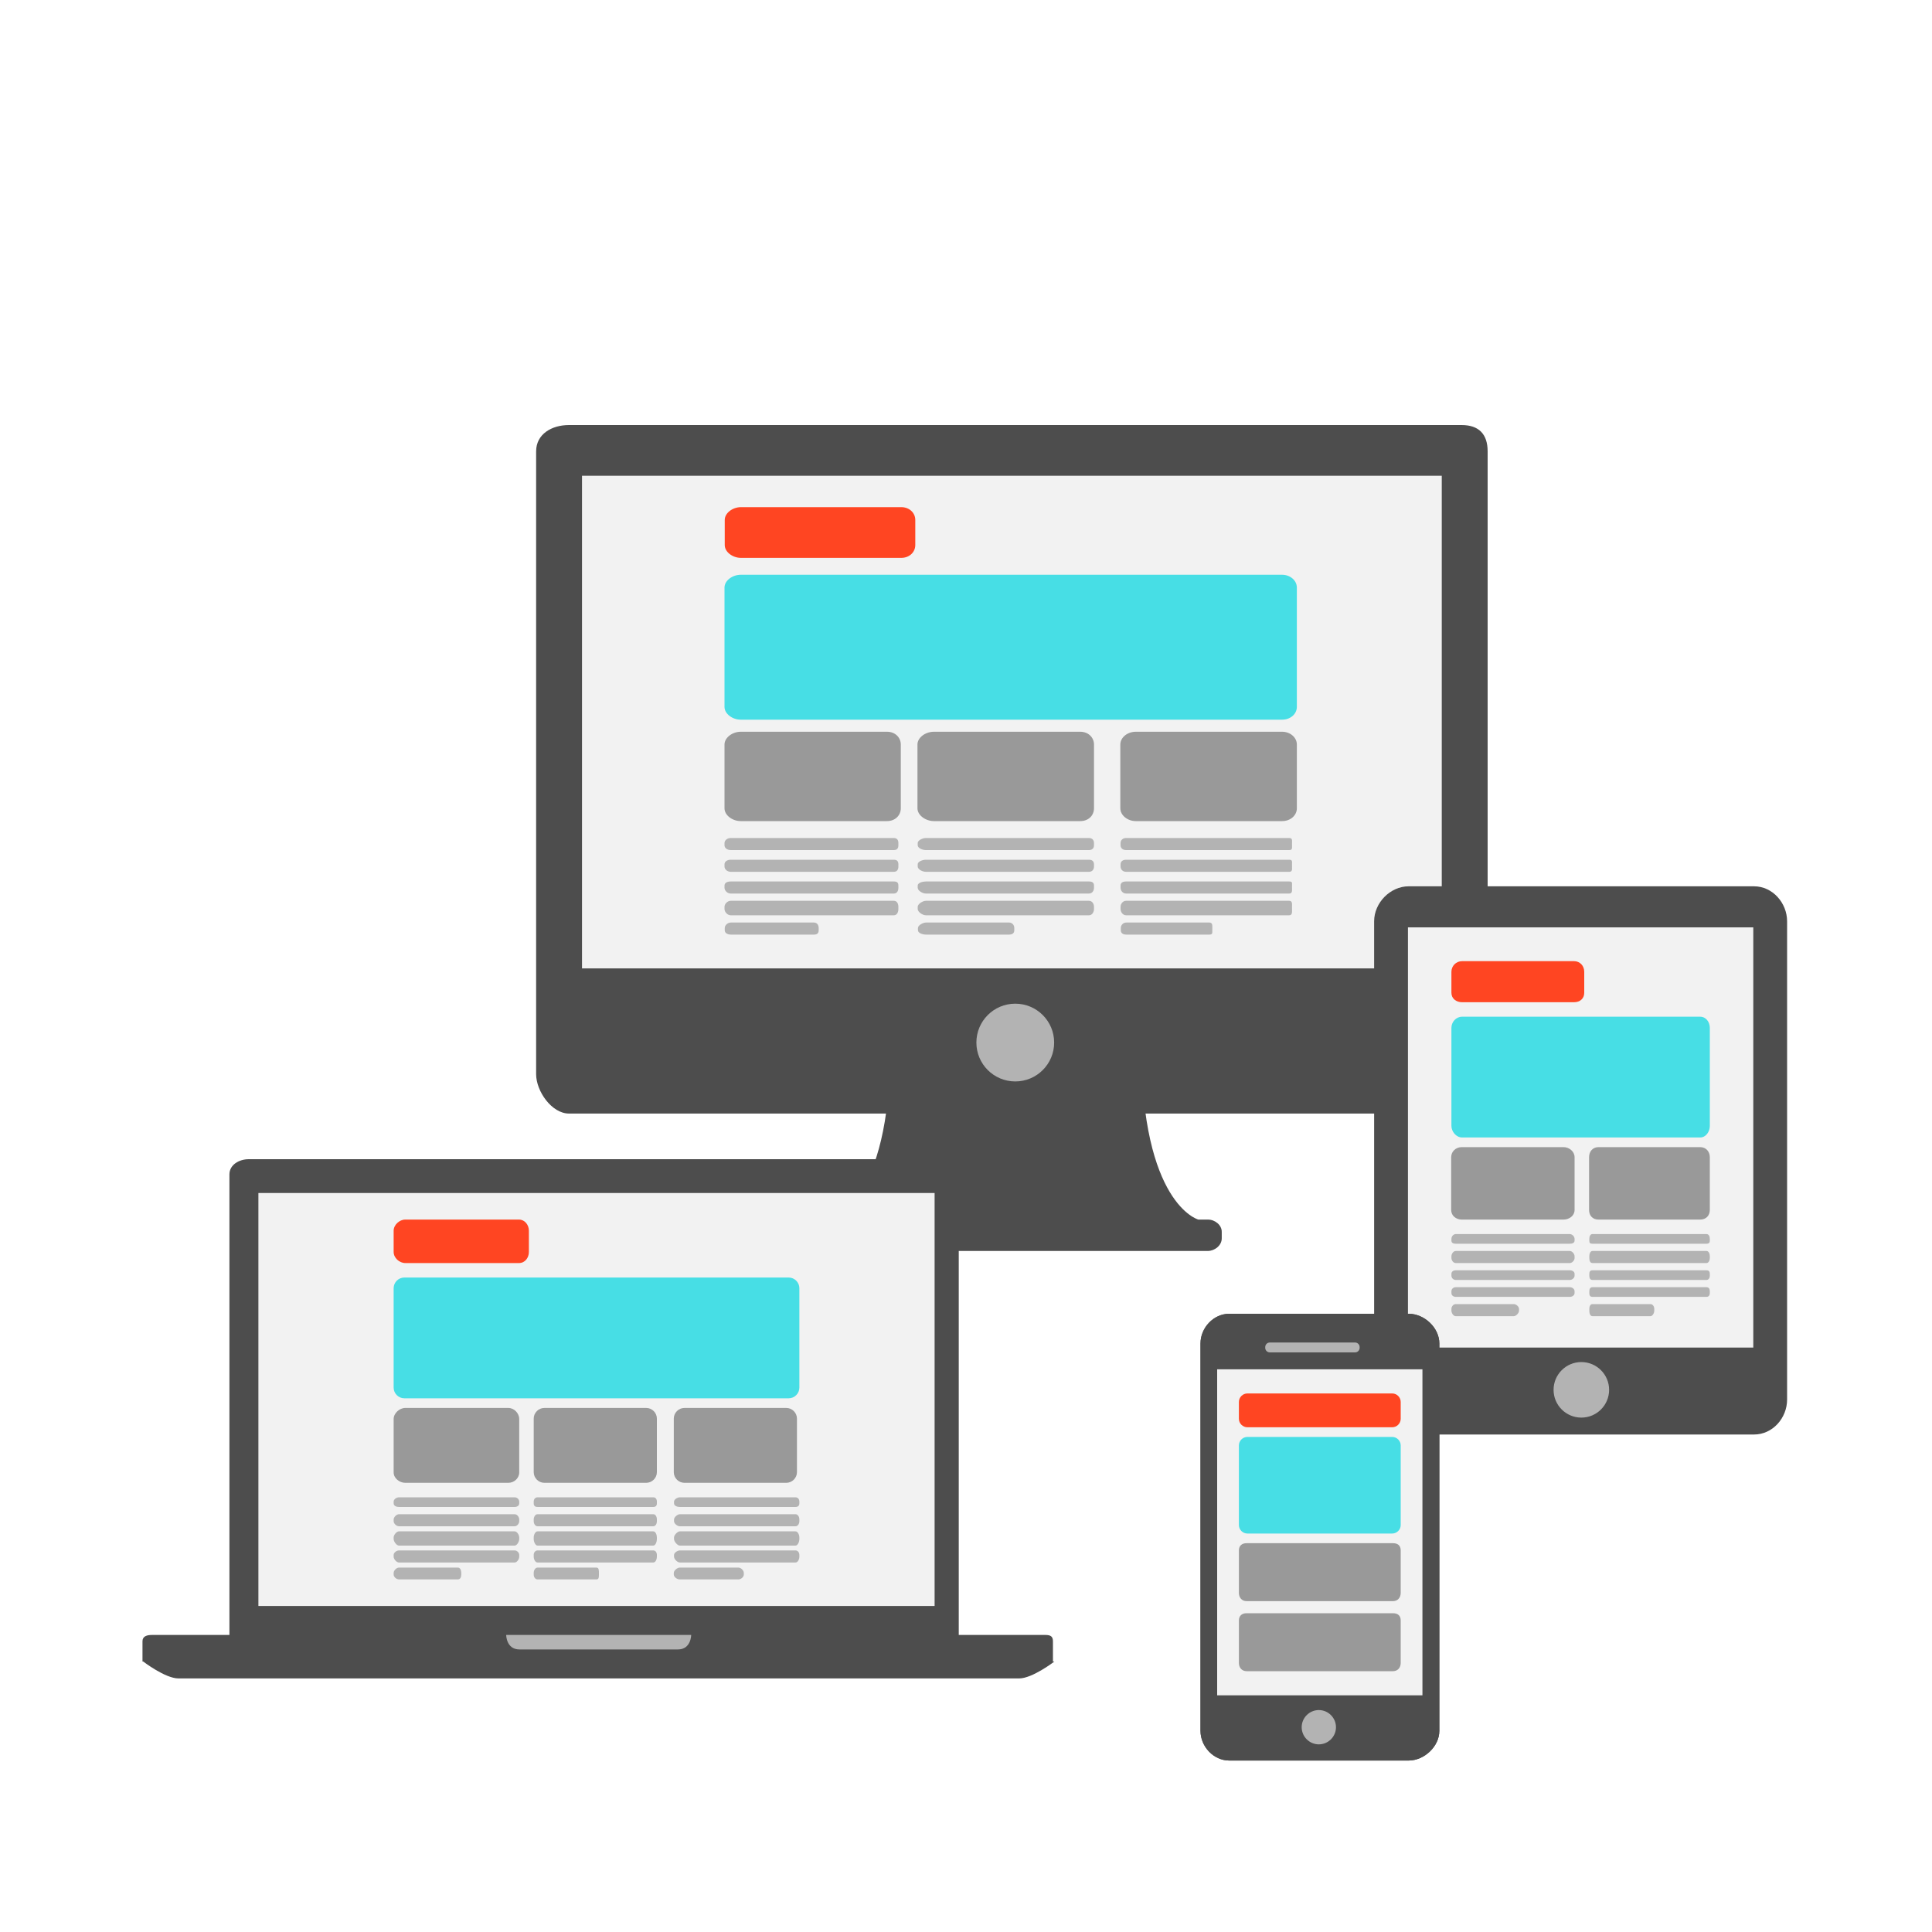<?xml version="1.0" encoding="utf-8"?>
<!-- Generator: Adobe Illustrator 22.1.0, SVG Export Plug-In . SVG Version: 6.00 Build 0)  -->
<svg version="1.1" xmlns="http://www.w3.org/2000/svg" xmlns:xlink="http://www.w3.org/1999/xlink" x="0px" y="0px"
	 viewBox="0 0 800 800" style="enable-background:new 0 0 800 800;" xml:space="preserve">
<style type="text/css">
	.st0{fill:#FFFFFF;}
	.st1{display:none;}
	.st2{display:inline;fill-rule:evenodd;clip-rule:evenodd;fill:#FF4522;}
	.st3{display:inline;}
	.st4{fill:#FF4522;}
	.st5{fill-rule:evenodd;clip-rule:evenodd;fill:#FF4522;}
	.st6{fill:#4D4D4D;}
	.st7{fill:#F2F2F2;}
	.st8{fill:#B3B3B3;}
	.st9{fill:#47DEE5;}
	.st10{fill:#999999;}
</style>
<g id="background">
	<rect class="st0" width="800" height="800"/>
	<g class="st1">
		<path class="st2" d="M391.4,775.4c0.2-0.1,0.7-0.2,0.6-0.5c0-0.3-0.3-1,0.4-1.3c0.7-0.2,0.3,0.2,0.1,0.5c-0.2,0.3-0.2,0.5-0.1,0.9
			c0,0.4-0.3,0.6-0.7,0.8C391.1,776,391.1,775.5,391.4,775.4"/>
		<path class="st2" d="M380.2,771.4c2.7-0.7,4.3,0.1,4.3,0.1l-0.1,0.8c0,0-2-0.1-3.5,0.1c-1.5,0.2-2.3,0.7-2.3,0.7l-0.3-0.8
			C378.3,772.4,379,771.7,380.2,771.4"/>
		<polygon class="st2" points="381,770.4 381.3,770.2 381.8,771.5 381.5,771.7 		"/>
		<path class="st2" d="M392.7,772.8c0.4,0,0.7,0.3,0.7,0.6c0,0.4-0.3,0.7-0.6,0.7c-0.4,0-0.7-0.3-0.7-0.6
			C392.1,773.2,392.4,772.9,392.7,772.8"/>
		<path class="st2" d="M369.3,775.4c0.4,0,0.7,0.3,0.7,0.6c0,0.4-0.3,0.7-0.6,0.7c-0.4,0-0.7-0.3-0.7-0.6
			C368.6,775.8,368.9,775.4,369.3,775.4"/>
		<path class="st2" d="M381.3,768.6c0.6,0,1.1,0.4,1.2,1c0,0.6-0.4,1.1-1,1.2c-0.6,0-1.1-0.4-1.2-1
			C380.2,769.2,380.7,768.7,381.3,768.6"/>
		<g class="st3">
			<path class="st4" d="M397.8,776.7h0.7v-0.9c0-0.9,0.1-1.6,0.3-2.1c0.2-0.5,0.6-0.9,1.2-1.2c0.5-0.2,1.3-0.4,2.2-0.4
				c1.7,0,2.5,0.4,2.5,1.2c0,0.3-0.1,0.5-0.3,0.7c-0.2,0.2-0.4,0.3-0.6,0.3c-0.1,0-0.3,0-0.6-0.1c-0.3,0-0.5-0.1-0.7-0.1
				c-0.5,0-0.8,0.2-1,0.5c-0.1,0.3-0.2,0.7-0.2,1.3v0.7h0.7c1.1,0,1.6,0.3,1.6,1c0,0.5-0.1,0.8-0.4,0.9c-0.3,0.1-0.7,0.2-1.2,0.2
				h-0.7v7.6c0,0.6-0.1,1-0.4,1.3c-0.3,0.3-0.6,0.5-1,0.5c-0.4,0-0.7-0.2-1-0.5c-0.3-0.3-0.4-0.7-0.4-1.3v-7.6h-0.8
				c-0.4,0-0.8-0.1-1-0.3c-0.2-0.2-0.3-0.4-0.3-0.8C396.4,777,396.8,776.7,397.8,776.7"/>
			<path class="st4" d="M407.2,784v2.4c0,0.6-0.1,1-0.4,1.3c-0.3,0.3-0.6,0.4-1,0.4c-0.4,0-0.8-0.1-1-0.4c-0.3-0.3-0.4-0.7-0.4-1.3
				v-8c0-1.3,0.5-1.9,1.4-1.9c0.5,0,0.8,0.2,1,0.5c0.2,0.3,0.3,0.8,0.3,1.3c0.3-0.6,0.7-1,1.1-1.3c0.4-0.3,0.8-0.5,1.4-0.5
				c0.6,0,1.2,0.2,1.8,0.5c0.6,0.3,0.9,0.7,0.9,1.2c0,0.4-0.1,0.6-0.4,0.9c-0.2,0.2-0.5,0.3-0.8,0.3c-0.1,0-0.4-0.1-0.8-0.2
				c-0.4-0.1-0.8-0.2-1.1-0.2c-0.4,0-0.8,0.1-1,0.3c-0.3,0.2-0.5,0.6-0.6,1c-0.1,0.4-0.2,1-0.3,1.6
				C407.2,782.4,407.2,783.1,407.2,784"/>
			<path class="st4" d="M420.4,783h-5.6c0,0.7,0.1,1.2,0.4,1.7c0.3,0.5,0.6,0.9,1,1.1c0.4,0.3,0.9,0.4,1.4,0.4c0.3,0,0.7,0,0.9-0.1
				c0.3-0.1,0.6-0.2,0.8-0.4c0.3-0.2,0.5-0.4,0.7-0.6c0.2-0.2,0.5-0.5,0.9-0.8c0.2-0.1,0.4-0.2,0.6-0.2c0.3,0,0.5,0.1,0.7,0.2
				c0.2,0.2,0.3,0.4,0.3,0.7c0,0.3-0.1,0.6-0.3,0.9c-0.2,0.4-0.5,0.7-0.9,1c-0.4,0.3-0.9,0.6-1.5,0.8c-0.6,0.2-1.3,0.3-2.1,0.3
				c-1.8,0-3.3-0.5-4.3-1.6c-1-1.1-1.5-2.5-1.5-4.3c0-0.8,0.1-1.6,0.4-2.4c0.2-0.7,0.6-1.3,1.1-1.9c0.5-0.5,1.1-0.9,1.8-1.2
				c0.7-0.3,1.5-0.4,2.4-0.4c1.1,0,2.1,0.2,2.9,0.7c0.8,0.5,1.4,1.1,1.8,1.8c0.4,0.8,0.6,1.5,0.6,2.3c0,0.7-0.2,1.2-0.6,1.4
				C421.7,782.9,421.1,783,420.4,783 M414.8,781.3h5.2c-0.1-1-0.3-1.7-0.8-2.2c-0.5-0.5-1.1-0.7-1.8-0.7c-0.7,0-1.3,0.2-1.8,0.7
				C415.2,779.6,414.9,780.4,414.8,781.3"/>
			<path class="st4" d="M432.3,783h-5.6c0,0.7,0.1,1.2,0.4,1.7c0.3,0.5,0.6,0.9,1,1.1c0.4,0.3,0.9,0.4,1.4,0.4c0.3,0,0.7,0,0.9-0.1
				c0.3-0.1,0.6-0.2,0.8-0.4c0.3-0.2,0.5-0.4,0.7-0.6c0.2-0.2,0.5-0.5,0.9-0.8c0.2-0.1,0.4-0.2,0.6-0.2c0.3,0,0.5,0.1,0.7,0.2
				c0.2,0.2,0.3,0.4,0.3,0.7c0,0.3-0.1,0.6-0.3,0.9c-0.2,0.4-0.5,0.7-0.9,1c-0.4,0.3-0.9,0.6-1.5,0.8c-0.6,0.2-1.3,0.3-2.1,0.3
				c-1.8,0-3.3-0.5-4.3-1.6c-1-1.1-1.5-2.5-1.5-4.3c0-0.8,0.1-1.6,0.4-2.4c0.3-0.7,0.6-1.3,1.1-1.9c0.5-0.5,1.1-0.9,1.8-1.2
				c0.7-0.3,1.5-0.4,2.4-0.4c1.1,0,2.1,0.2,2.9,0.7c0.8,0.5,1.4,1.1,1.8,1.8c0.4,0.8,0.6,1.5,0.6,2.3c0,0.7-0.2,1.2-0.6,1.4
				C433.7,782.9,433.1,783,432.3,783 M426.7,781.3h5.2c-0.1-1-0.3-1.7-0.8-2.2c-0.5-0.5-1.1-0.7-1.8-0.7c-0.7,0-1.3,0.2-1.8,0.7
				C427.1,779.6,426.8,780.4,426.7,781.3"/>
			<path class="st4" d="M438.6,778v0.3c0.5-0.7,1.1-1.2,1.7-1.5c0.6-0.3,1.2-0.5,2-0.5c0.9,0,1.7,0.2,2.4,0.7c0.7,0.5,1.3,1.1,1.8,2
				c0.4,0.9,0.7,1.9,0.7,3.1c0,0.9-0.1,1.7-0.4,2.4c-0.2,0.7-0.6,1.4-1,1.9c-0.4,0.5-0.9,0.9-1.5,1.2c-0.6,0.3-1.2,0.4-1.9,0.4
				c-0.8,0-1.5-0.2-2.1-0.5c-0.6-0.3-1.1-0.8-1.6-1.4v4.3c0,1.3-0.5,1.9-1.4,1.9c-0.5,0-0.9-0.2-1.1-0.5c-0.2-0.3-0.3-0.8-0.3-1.4
				v-12.4c0-0.5,0.1-1,0.4-1.2c0.2-0.3,0.6-0.4,1-0.4c0.4,0,0.7,0.1,1,0.4C438.5,777.1,438.6,777.5,438.6,778 M444.3,782.2
				c0-0.8-0.1-1.4-0.3-1.9c-0.2-0.5-0.5-1-1-1.3c-0.4-0.3-0.9-0.4-1.4-0.4c-0.8,0-1.5,0.3-2,0.9c-0.5,0.6-0.8,1.5-0.8,2.8
				c0,1.1,0.3,2,0.8,2.7c0.5,0.6,1.2,0.9,2,0.9c0.5,0,0.9-0.1,1.3-0.4c0.4-0.3,0.7-0.7,1-1.3C444.1,783.7,444.3,783,444.3,782.2"/>
			<path class="st4" d="M450,775.1c-0.4,0-0.7-0.1-1-0.4c-0.3-0.3-0.4-0.6-0.4-1c0-0.4,0.1-0.7,0.4-1c0.3-0.3,0.6-0.4,1-0.4
				c0.4,0,0.7,0.1,1,0.4c0.3,0.2,0.4,0.6,0.4,1c0,0.4-0.1,0.8-0.4,1C450.7,775,450.4,775.1,450,775.1 M451.4,778.1v8.3
				c0,0.6-0.1,1-0.4,1.3c-0.3,0.3-0.6,0.4-1,0.4c-0.4,0-0.8-0.2-1-0.5c-0.3-0.3-0.4-0.7-0.4-1.3v-8.2c0-0.6,0.1-1,0.4-1.3
				c0.3-0.3,0.6-0.4,1-0.4c0.4,0,0.8,0.1,1,0.4C451.3,777.1,451.4,777.5,451.4,778.1"/>
			<path class="st4" d="M460.7,786.8l-2.5-4.2l-1.6,1.5v2.3c0,0.6-0.1,1-0.4,1.3c-0.3,0.3-0.6,0.5-1,0.5c-0.4,0-0.8-0.1-1-0.4
				c-0.2-0.3-0.4-0.7-0.4-1.3v-12.3c0-0.6,0.1-1.1,0.4-1.5c0.2-0.3,0.6-0.5,1.1-0.5c0.4,0,0.8,0.2,1,0.5c0.3,0.3,0.4,0.7,0.4,1.3v7
				l3.2-3.4c0.4-0.4,0.7-0.7,0.9-0.9c0.2-0.2,0.5-0.2,0.8-0.2c0.4,0,0.7,0.1,0.9,0.3c0.2,0.2,0.4,0.5,0.4,0.9c0,0.4-0.4,1-1.2,1.7
				l-1.5,1.4l2.9,4.6c0.2,0.3,0.4,0.6,0.5,0.8c0.1,0.2,0.1,0.4,0.1,0.5c0,0.5-0.1,0.8-0.4,1.1c-0.3,0.3-0.6,0.4-1,0.4
				c-0.3,0-0.6-0.1-0.8-0.3C461.3,787.6,461,787.3,460.7,786.8"/>
			<path class="st4" d="M466.9,788.1c-0.4,0-0.8-0.1-1.1-0.4c-0.3-0.3-0.5-0.7-0.5-1.2c0-0.4,0.2-0.8,0.5-1.1
				c0.3-0.3,0.7-0.5,1.1-0.5s0.8,0.2,1.1,0.5c0.3,0.3,0.5,0.7,0.5,1.1c0,0.5-0.2,0.9-0.5,1.2C467.7,788,467.4,788.1,466.9,788.1"/>
			<path class="st4" d="M481.2,784.5c0,0.4-0.1,0.7-0.3,1.1c-0.2,0.4-0.5,0.8-1,1.2c-0.4,0.4-1,0.7-1.7,0.9
				c-0.7,0.2-1.4,0.3-2.2,0.3c-1.8,0-3.2-0.5-4.2-1.6c-1-1-1.5-2.4-1.5-4.2c0-1.2,0.2-2.2,0.7-3.1c0.5-0.9,1.1-1.6,2-2.1
				c0.9-0.5,1.9-0.7,3.1-0.7c0.7,0,1.4,0.1,2,0.3c0.6,0.2,1.1,0.5,1.6,0.8c0.4,0.4,0.8,0.7,1,1.1c0.2,0.4,0.3,0.8,0.3,1.1
				c0,0.3-0.1,0.6-0.4,0.9c-0.3,0.2-0.6,0.4-0.9,0.4c-0.2,0-0.4-0.1-0.6-0.2c-0.2-0.1-0.3-0.3-0.5-0.6c-0.4-0.5-0.7-0.9-1.1-1.2
				c-0.4-0.3-0.9-0.4-1.5-0.4c-0.8,0-1.5,0.3-2.1,1c-0.5,0.7-0.8,1.6-0.8,2.7c0,0.5,0.1,1,0.2,1.5c0.1,0.4,0.3,0.8,0.6,1.2
				c0.3,0.3,0.6,0.6,0.9,0.7c0.4,0.2,0.8,0.3,1.2,0.3c0.6,0,1.1-0.1,1.5-0.4c0.4-0.3,0.8-0.7,1.1-1.2c0.2-0.3,0.4-0.6,0.6-0.8
				c0.2-0.2,0.5-0.3,0.7-0.3c0.4,0,0.6,0.1,0.9,0.4C481.1,784,481.2,784.2,481.2,784.5"/>
			<path class="st4" d="M493.6,782.3c0,0.9-0.1,1.6-0.4,2.4c-0.3,0.7-0.7,1.3-1.2,1.9c-0.5,0.5-1.1,0.9-1.8,1.2
				c-0.7,0.3-1.5,0.4-2.4,0.4c-0.9,0-1.7-0.1-2.3-0.4c-0.7-0.3-1.3-0.7-1.8-1.2c-0.5-0.5-0.9-1.1-1.2-1.9c-0.3-0.7-0.4-1.5-0.4-2.4
				c0-0.9,0.1-1.7,0.4-2.4c0.3-0.7,0.7-1.3,1.2-1.8c0.5-0.5,1.1-0.9,1.8-1.2c0.7-0.3,1.5-0.4,2.3-0.4c0.9,0,1.7,0.1,2.4,0.4
				c0.7,0.3,1.3,0.7,1.8,1.2c0.5,0.5,0.9,1.1,1.2,1.9C493.5,780.6,493.6,781.4,493.6,782.3 M490.7,782.3c0-1.2-0.3-2.1-0.8-2.7
				c-0.5-0.7-1.2-1-2.1-1c-0.6,0-1.1,0.1-1.5,0.4c-0.4,0.3-0.8,0.7-1,1.3c-0.2,0.6-0.3,1.2-0.3,2c0,0.8,0.1,1.4,0.3,2
				c0.2,0.6,0.6,1,1,1.3c0.4,0.3,0.9,0.4,1.5,0.4c0.9,0,1.6-0.3,2.1-1C490.5,784.3,490.7,783.4,490.7,782.3"/>
			<path class="st4" d="M504.6,782.5v3.8c0,0.6-0.1,1-0.4,1.4c-0.3,0.3-0.6,0.5-1.1,0.5c-0.4,0-0.8-0.2-1.1-0.5
				c-0.3-0.3-0.4-0.8-0.4-1.4v-4.6c0-0.7,0-1.3-0.1-1.7c-0.1-0.4-0.2-0.7-0.4-1c-0.2-0.3-0.6-0.4-1-0.4c-0.9,0-1.6,0.3-1.9,1
				c-0.3,0.6-0.5,1.6-0.5,2.8v3.9c0,0.6-0.1,1-0.4,1.3c-0.3,0.3-0.6,0.5-1.1,0.5c-0.4,0-0.8-0.2-1.1-0.5c-0.3-0.3-0.4-0.8-0.4-1.3
				v-8.2c0-0.5,0.1-0.9,0.4-1.2c0.3-0.3,0.6-0.4,1-0.4c0.4,0,0.7,0.1,1,0.4c0.3,0.3,0.4,0.6,0.4,1.1v0.3c0.5-0.6,1-1,1.6-1.3
				c0.6-0.3,1.2-0.4,1.9-0.4c0.7,0,1.3,0.1,1.9,0.4c0.5,0.3,0.9,0.7,1.3,1.3c0.5-0.6,1-1,1.6-1.3c0.6-0.3,1.2-0.4,1.8-0.4
				c0.8,0,1.5,0.2,2,0.5c0.6,0.3,1,0.8,1.3,1.3c0.2,0.5,0.4,1.3,0.4,2.5v5.6c0,0.6-0.1,1-0.4,1.4c-0.3,0.3-0.6,0.5-1.1,0.5
				c-0.4,0-0.8-0.2-1.1-0.5c-0.3-0.3-0.4-0.8-0.4-1.3v-4.8c0-0.6,0-1.1-0.1-1.5c-0.1-0.4-0.2-0.7-0.4-0.9c-0.2-0.3-0.6-0.4-1.1-0.4
				c-0.4,0-0.7,0.1-1.1,0.3c-0.3,0.2-0.6,0.5-0.8,0.9C504.7,780.4,504.6,781.2,504.6,782.5"/>
			<path class="st5" d="M377.9,789.1c0,0-1.6-0.3-3.1-1.9c-1.5-1.7-1.8-3.5-1.8-3.5s2,0.5,3.4,0.6c2.5,0.3,4.7,0.1,5.8,0
				c2.3-0.3,3.5-0.7,4-0.8c2.9-0.7,5.7-2.6,5.7-2.6s0.4,2.2-1.3,4.6c-0.6,0.9-1.9,2-3.4,2.8C382.1,790.5,377.9,789.1,377.9,789.1"/>
			<path class="st5" d="M389.8,776.7c-0.5-0.7-2.3-3.7-6-4.2c-0.9-0.1-5.9,0.1-8.8,2.8c-0.3,0.3-1.8,1.6-2.3,4c-0.4,1.9,0.2,4,0.2,4
				s3.3,0.7,5.7,0.6c3.9-0.1,5.9-0.4,7.9-1.1c3-0.9,5.1-2.4,5.1-2.4S390.3,777.4,389.8,776.7 M378.5,781.4c-1.7,0.1-3.1-1.1-3.2-2.8
				c-0.1-1.6,1.2-3.1,2.8-3.2c1.7-0.1,3.1,1.1,3.2,2.8C381.4,779.9,380.1,781.3,378.5,781.4 M386.9,779.3c-1,0.1-1.9-0.7-2-1.8
				c-0.1-1,0.7-1.9,1.8-2c1-0.1,1.9,0.7,2,1.8C388.8,778.3,388,779.2,386.9,779.3"/>
			<path class="st5" d="M388.4,774.6l1-1.1c0,0,1.3,0.6,2.2,1.9c0.8,1.2,1.4,2.3,1.4,2.3l-1.6,1c0,0-0.5-1.2-1.2-2.1
				C389.4,775.5,388.4,774.6,388.4,774.6"/>
			<path class="st5" d="M373.9,776.1c0,0-1.1,1.3-1.4,2.4c-0.3,1.2-0.2,2.6-0.2,2.6l-1.6-0.6c0,0-0.1-1.6,0.6-2.9
				c0.8-1.4,1.9-2.1,1.9-2.1L373.9,776.1z"/>
			<path class="st5" d="M371.5,777.5c-0.3-0.2-0.3-0.6-0.5-0.9c-0.2-0.3-0.3-0.1-0.7-0.1c-0.5,0-0.5-0.2-0.6-0.3
				c-0.1-0.1-0.2,0.4-0.2,0.4s0.1,0.4,0.6,0.4c0.5,0,0.5-0.2,0.7,0.2c0.2,0.5,0.7,0.8,0.7,0.8S371.8,777.7,371.5,777.5"/>
			<path class="st4" d="M295.9,786.5c0,0.7-0.4,1.1-1,1.1c-0.6,0-0.9-0.3-1-0.8c-0.4,0.6-1.2,0.9-1.8,0.9c-2,0-3.3-1.9-3.3-3.8
				c0-2,1.1-4,3.2-4c0.7,0,1.4,0.2,1.9,0.7v-2.7c0-0.7,0.4-1.1,1-1.1c0.6,0,1,0.4,1,1.1V786.5z M292.3,781.8c-1,0-1.6,1.1-1.6,2
				c0,0.9,0.5,2,1.6,2c1.1,0,1.6-1.1,1.6-2.1C293.9,782.8,293.4,781.8,292.3,781.8"/>
			<path class="st4" d="M298.6,784.5c0.1,1,1,1.4,1.9,1.4c1,0,1.7-0.8,2.3-0.8c0.4,0,0.8,0.4,0.8,0.9c0,0.9-1.8,1.7-3.3,1.7
				c-2.3,0-3.8-1.6-3.8-3.9c0-2,1.5-3.9,3.6-3.9c2.2,0,3.6,2,3.6,3.7c0,0.6-0.3,0.9-0.9,0.9H298.6z M301.8,783.2
				c-0.1-0.9-0.7-1.5-1.6-1.5c-0.9,0-1.5,0.7-1.6,1.5H301.8z"/>
			<path class="st4" d="M308.7,782.3c-0.4,0-1.1-0.6-1.8-0.6c-0.4,0-0.7,0.2-0.7,0.6c0,0.9,3.5,0.8,3.5,3.1c0,1.3-1.1,2.3-2.9,2.3
				c-1.1,0-2.8-0.6-2.8-1.5c0-0.3,0.3-0.9,0.9-0.9c0.8,0,1.1,0.7,2.1,0.7c0.6,0,0.8-0.2,0.8-0.6c0-0.9-3.5-0.8-3.5-3.1
				c0-1.4,1.1-2.3,2.7-2.3c1,0,2.5,0.5,2.5,1.5C309.5,781.9,309.2,782.3,308.7,782.3"/>
			<path class="st4" d="M312.5,778.1c0,0.6-0.5,1.2-1.1,1.2c-0.6,0-1.1-0.5-1.1-1.2c0-0.6,0.5-1.1,1.1-1.1
				C312,777,312.5,777.6,312.5,778.1 M310.4,781.2c0-0.7,0.4-1.1,1-1.1c0.6,0,1,0.4,1,1.1v5.3c0,0.7-0.4,1.1-1,1.1
				c-0.6,0-1-0.4-1-1.1V781.2z"/>
			<path class="st4" d="M320.4,787c0,2.4-1.6,3.6-3.9,3.6c-0.8,0-3.2-0.4-3.2-1.5c0-0.4,0.4-0.9,0.8-0.9c0.6,0,1.4,0.6,2.5,0.6
				c1,0,1.7-0.6,1.7-1.6v-0.5h0c-0.4,0.6-1.1,0.9-2,0.9c-2.1,0-3.1-1.8-3.1-3.8c0-2,1.3-3.9,3.3-3.9c0.7,0,1.5,0.3,1.8,0.9
				c0.1-0.5,0.4-0.8,1-0.8c0.6,0,1,0.4,1,1.1V787z M316.8,781.8c-1,0-1.6,1.1-1.6,2c0,1.1,0.5,2.1,1.6,2.1c1.1,0,1.6-1,1.6-2
				C318.4,782.9,317.9,781.8,316.8,781.8"/>
			<path class="st4" d="M321.5,781.2c0-0.7,0.4-1.1,1-1.1c0.5,0,0.9,0.3,0.9,0.7c0.4-0.5,1-0.8,1.9-0.8c1.6,0,2.7,1,2.7,2.7v3.8
				c0,0.7-0.4,1.1-1,1.1c-0.6,0-1-0.4-1-1.1V783c0-0.9-0.6-1.4-1.3-1.4c-0.8,0-1.3,0.6-1.3,1.4v3.5c0,0.7-0.4,1.1-1,1.1
				c-0.6,0-1-0.4-1-1.1V781.2z"/>
			<path class="st4" d="M330.9,784.5c0.1,1,1,1.4,1.9,1.4c1,0,1.7-0.8,2.3-0.8c0.4,0,0.8,0.4,0.8,0.9c0,0.9-1.8,1.7-3.3,1.7
				c-2.3,0-3.8-1.6-3.8-3.9c0-2,1.5-3.9,3.6-3.9c2.2,0,3.6,2,3.6,3.7c0,0.6-0.3,0.9-0.9,0.9H330.9z M334,783.2
				c-0.1-0.9-0.7-1.5-1.6-1.5c-0.9,0-1.5,0.7-1.6,1.5H334z"/>
			<path class="st4" d="M343.6,786.5c0,0.7-0.4,1.1-1,1.1c-0.6,0-0.9-0.3-1-0.8c-0.4,0.6-1.2,0.9-1.8,0.9c-2,0-3.3-1.9-3.3-3.8
				c0-2,1.1-4,3.2-4c0.7,0,1.4,0.2,1.9,0.7v-2.7c0-0.7,0.4-1.1,1-1.1c0.6,0,1,0.4,1,1.1V786.5z M340,781.8c-1,0-1.6,1.1-1.6,2
				c0,0.9,0.5,2,1.6,2c1.1,0,1.6-1.1,1.6-2.1C341.6,782.8,341.1,781.8,340,781.8"/>
			<path class="st4" d="M348.5,777.9c0-0.7,0.4-1.1,1-1.1c0.6,0,1,0.4,1,1.1v2.7c0.5-0.5,1.2-0.7,1.9-0.7c2.2,0,3.2,2,3.2,4
				c0,1.9-1.3,3.8-3.3,3.8c-0.7,0-1.5-0.3-1.8-0.9c-0.1,0.5-0.4,0.8-1,0.8c-0.6,0-1-0.4-1-1.1V777.9z M352.1,785.9
				c1,0,1.6-1.1,1.6-2c0-0.9-0.5-2-1.6-2c-1.1,0-1.6,1-1.6,2C350.5,784.8,351,785.9,352.1,785.9"/>
			<path class="st4" d="M356,781.4c-0.1-0.2-0.1-0.3-0.1-0.5c0-0.5,0.5-0.9,1-0.9c0.5,0,0.8,0.3,1,0.7l1.4,3.8l1.5-3.8
				c0.2-0.4,0.5-0.7,1-0.7c0.4,0,0.9,0.4,0.9,0.9c0,0.2,0,0.4-0.1,0.5l-3.4,8.4c-0.2,0.4-0.5,0.8-0.9,0.8c-0.7,0-1-0.4-1-0.9
				c0-0.2,0.1-0.4,0.1-0.6l0.9-2.2L356,781.4z"/>
		</g>
	</g>
</g>
<g id="objects">
	<g>
		<g>
			<g>
				<path class="st6" d="M500.2,505h-4c0,0-23.6-6.3-23.6-72c0-19.4-104-19.4-104,1.4c0,63.3-24.2,70.6-24.2,70.6h-3.3
					c-2.9,0-5.2,2.3-5.2,5.2v2.6c0,2.9,2.3,5.2,5.2,5.2h159c2.9,0,5.8-2.3,5.8-5.2v-2.6C506,507.3,503.1,505,500.2,505z"/>
				<path class="st6" d="M605.2,176H235.6c-7.1,0-13.6,3.7-13.6,10.9v223.6v34.3c0,7.1,6.5,16.3,13.6,16.3h369.6
					c7.1,0,10.8-9.2,10.8-16.3v-34.3V186.9C616,179.7,612.3,176,605.2,176z"/>
				<rect x="241" y="197" class="st7" width="356" height="204"/>
				<path class="st8" d="M436.5,431.7c0,8.9-7.2,16.1-16.1,16.1l0,0c-8.9,0-16.1-7.2-16.1-16.1l0,0c0-8.9,7.2-16.1,16.1-16.1l0,0
					C429.3,415.6,436.5,422.8,436.5,431.7L436.5,431.7z"/>
			</g>
		</g>
		<g>
			<path class="st4" d="M379,225.7c0,2.9-2.4,5.3-5.8,5.3h-66.4c-3.4,0-6.7-2.4-6.7-5.3v-10.4c0-2.9,3.3-5.3,6.7-5.3h66.4
				c3.4,0,5.8,2.4,5.8,5.3V225.7z"/>
			<path class="st9" d="M537,292.7c0,2.9-2.6,5.3-6.1,5.3H306.7c-3.4,0-6.7-2.4-6.7-5.3v-49.4c0-2.9,3.3-5.3,6.7-5.3h224.2
				c3.4,0,6.1,2.4,6.1,5.3V292.7z"/>
			<path class="st10" d="M373,334.7c0,2.9-2.3,5.3-5.7,5.3h-60.6c-3.4,0-6.7-2.4-6.7-5.3v-26.4c0-2.9,3.3-5.3,6.7-5.3h60.6
				c3.4,0,5.7,2.4,5.7,5.3V334.7z"/>
			<path class="st10" d="M453,334.7c0,2.9-2.2,5.3-5.7,5.3h-60.6c-3.4,0-6.8-2.4-6.8-5.3v-26.4c0-2.9,3.3-5.3,6.8-5.3h60.6
				c3.4,0,5.7,2.4,5.7,5.3V334.7z"/>
			<path class="st10" d="M537,334.7c0,2.9-2.6,5.3-6.1,5.3h-60.6c-3.4,0-6.4-2.4-6.4-5.3v-26.4c0-2.9,2.9-5.3,6.4-5.3h60.6
				c3.4,0,6.1,2.4,6.1,5.3V334.7z"/>
			<g>
				<path class="st8" d="M453,350c0,1.2-0.7,2-2.1,2h-67.5c-1.4,0-3.4-0.8-3.4-2v-0.9c0-1.2,2.1-2.1,3.4-2.1h67.5
					c1.4,0,2.1,0.9,2.1,2.1V350z"/>
				<path class="st8" d="M453,358.8c0,1.2-0.7,2.2-2.1,2.2h-67.5c-1.4,0-3.4-1-3.4-2.2v-0.9c0-1.2,2.1-1.9,3.4-1.9h67.5
					c1.4,0,2.1,0.7,2.1,1.9V358.8z"/>
				<path class="st8" d="M453,367.6c0,1.2-0.7,2.4-2.1,2.4h-67.5c-1.4,0-3.4-1.2-3.4-2.4v-0.9c0-1.2,2.1-1.7,3.4-1.7h67.5
					c1.4,0,2.1,0.5,2.1,1.7V367.6z"/>
				<path class="st8" d="M453,376.4c0,1.2-0.7,2.6-2.1,2.6h-67.5c-1.4,0-3.4-1.4-3.4-2.6v-0.9c0-1.2,2.1-2.5,3.4-2.5h67.5
					c1.4,0,2.1,1.3,2.1,2.5V376.4z"/>
				<path class="st8" d="M420,385.2c0,1.2-0.8,1.8-2.2,1.8h-34.3c-1.4,0-3.4-0.6-3.4-1.8v-0.9c0-1.2,2.1-2.3,3.4-2.3h34.3
					c1.4,0,2.2,1.1,2.2,2.3V385.2z"/>
			</g>
			<g>
				<path class="st8" d="M535,350c0,1.2,0.2,2-1.2,2h-67.5c-1.4,0-2.3-0.8-2.3-2v-0.9c0-1.2,0.9-2.1,2.3-2.1h67.5
					c1.4,0,1.2,0.9,1.2,2.1V350z"/>
				<path class="st8" d="M535,358.8c0,1.2,0.2,2.2-1.2,2.2h-67.5c-1.4,0-2.3-1-2.3-2.2v-0.9c0-1.2,0.9-1.9,2.3-1.9h67.5
					c1.4,0,1.2,0.7,1.2,1.9V358.8z"/>
				<path class="st8" d="M535,367.6c0,1.2,0.2,2.4-1.2,2.4h-67.5c-1.4,0-2.3-1.2-2.3-2.4v-0.9c0-1.2,0.9-1.7,2.3-1.7h67.5
					c1.4,0,1.2,0.5,1.2,1.7V367.6z"/>
				<path class="st8" d="M535,376.4c0,1.2,0.2,2.6-1.2,2.6h-67.5c-1.4,0-2.3-1.4-2.3-2.6v-0.9c0-1.2,0.9-2.5,2.3-2.5h67.5
					c1.4,0,1.2,1.3,1.2,2.5V376.4z"/>
				<path class="st8" d="M502,385.2c0,1.2,0.1,1.8-1.3,1.8h-34.3c-1.4,0-2.3-0.6-2.3-1.8v-0.9c0-1.2,0.9-2.3,2.3-2.3h34.3
					c1.4,0,1.3,1.1,1.3,2.3V385.2z"/>
			</g>
			<g>
				<path class="st8" d="M372,350c0,1.2-0.5,2-1.9,2h-67.5c-1.4,0-2.6-0.8-2.6-2v-0.9c0-1.2,1.2-2.1,2.6-2.1h67.5
					c1.4,0,1.9,0.9,1.9,2.1V350z"/>
				<path class="st8" d="M372,358.8c0,1.2-0.5,2.2-1.9,2.2h-67.5c-1.4,0-2.6-1-2.6-2.2v-0.9c0-1.2,1.2-1.9,2.6-1.9h67.5
					c1.4,0,1.9,0.7,1.9,1.9V358.8z"/>
				<path class="st8" d="M372,367.6c0,1.2-0.5,2.4-1.9,2.4h-67.5c-1.4,0-2.6-1.2-2.6-2.4v-0.9c0-1.2,1.2-1.7,2.6-1.7h67.5
					c1.4,0,1.9,0.5,1.9,1.7V367.6z"/>
				<path class="st8" d="M372,376.4c0,1.2-0.5,2.6-1.9,2.6h-67.5c-1.4,0-2.6-1.4-2.6-2.6v-0.9c0-1.2,1.2-2.5,2.6-2.5h67.5
					c1.4,0,1.9,1.3,1.9,2.5V376.4z"/>
				<path class="st8" d="M339,385.2c0,1.2-0.6,1.8-2,1.8h-34.3c-1.4,0-2.6-0.6-2.6-1.8v-0.9c0-1.2,1.2-2.3,2.6-2.3H337
					c1.4,0,2,1.1,2,2.3V385.2z"/>
			</g>
		</g>
	</g>
	<g>
		<g>
			<g>
				<path class="st6" d="M397,680H95V486.3c0-4,4-6.3,8-6.3h288c4,0,6,2.3,6,6.3V680z"/>
				<rect x="107" y="494" class="st7" width="280" height="171"/>
				<path class="st6" d="M436,688v-8.4c0-2-1-2.6-3.1-2.6h-370c-2,0-3.9,0.5-3.9,2.6v8.4h0.3c0,0,9.1,7,14.6,7H422
					c5.5,0,14.6-7,14.6-7H436z"/>
				<path class="st8" d="M280.7,683h-65.6c-5.5,0-5.5-6-5.5-6h76.6C286.2,677,286.2,683,280.7,683z"/>
			</g>
		</g>
		<g>
			<path class="st4" d="M219,518.4c0,2.4-1.6,4.6-4.1,4.6h-47.1c-2.4,0-4.8-2.1-4.8-4.6v-8.8c0-2.4,2.4-4.6,4.8-4.6h47.1
				c2.4,0,4.1,2.2,4.1,4.6V518.4z"/>
			<path class="st9" d="M331,574.6c0,2.4-2,4.4-4.4,4.4H167.4c-2.4,0-4.4-2-4.4-4.4v-41.2c0-2.4,2-4.4,4.4-4.4h159.2
				c2.4,0,4.4,2,4.4,4.4V574.6z"/>
			<path class="st10" d="M215,609.7c0,2.4-2.1,4.3-4.5,4.3h-42.7c-2.4,0-4.8-1.9-4.8-4.3v-22.1c0-2.4,2.4-4.6,4.8-4.6h42.7
				c2.4,0,4.5,2.2,4.5,4.6V609.7z"/>
			<path class="st10" d="M272,609.6c0,2.4-2,4.4-4.4,4.4h-42.2c-2.4,0-4.4-2-4.4-4.4v-22.2c0-2.4,2-4.4,4.4-4.4h42.2
				c2.4,0,4.4,2,4.4,4.4V609.6z"/>
			<path class="st10" d="M330,609.6c0,2.4-2,4.4-4.4,4.4h-42.2c-2.4,0-4.4-2-4.4-4.4v-22.2c0-2.4,2-4.4,4.4-4.4h42.2
				c2.4,0,4.4,2,4.4,4.4V609.6z"/>
			<g>
				<path class="st8" d="M272,622.5c0,1-0.5,1.5-1.5,1.5h-47.9c-1,0-1.6-0.4-1.6-1.5v-0.7c0-1,0.6-1.8,1.6-1.8h47.9
					c1,0,1.5,0.8,1.5,1.8V622.5z"/>
				<path class="st8" d="M272,629.9c0,1-0.5,2.1-1.5,2.1h-47.9c-1,0-1.6-1.1-1.6-2.1v-0.7c0-1,0.6-2.2,1.6-2.2h47.9
					c1,0,1.5,1.1,1.5,2.2V629.9z"/>
				<path class="st8" d="M272,637.3c0,1-0.5,2.7-1.5,2.7h-47.9c-1,0-1.6-1.7-1.6-2.7v-0.7c0-1,0.6-2.5,1.6-2.5h47.9
					c1,0,1.5,1.5,1.5,2.5V637.3z"/>
				<path class="st8" d="M272,644.6c0,1-0.5,2.4-1.5,2.4h-47.9c-1,0-1.6-1.4-1.6-2.4v-0.7c0-1,0.6-1.9,1.6-1.9h47.9
					c1,0,1.5,0.9,1.5,1.9V644.6z"/>
				<path class="st8" d="M248,652c0,1,0,2-1,2h-24.4c-1,0-1.6-1-1.6-2v-0.7c0-1,0.6-2.2,1.6-2.2H247c1,0,1,1.2,1,2.2V652z"/>
			</g>
			<g>
				<path class="st8" d="M331,622.5c0,1-0.6,1.5-1.6,1.5h-47.9c-1,0-2.4-0.4-2.4-1.5v-0.7c0-1,1.5-1.8,2.4-1.8h47.9
					c1,0,1.6,0.8,1.6,1.8V622.5z"/>
				<path class="st8" d="M331,629.9c0,1-0.6,2.1-1.6,2.1h-47.9c-1,0-2.4-1.1-2.4-2.1v-0.7c0-1,1.5-2.2,2.4-2.2h47.9
					c1,0,1.6,1.1,1.6,2.2V629.9z"/>
				<path class="st8" d="M331,637.3c0,1-0.6,2.7-1.6,2.7h-47.9c-1,0-2.4-1.7-2.4-2.7v-0.7c0-1,1.5-2.5,2.4-2.5h47.9
					c1,0,1.6,1.5,1.6,2.5V637.3z"/>
				<path class="st8" d="M331,644.6c0,1-0.6,2.4-1.6,2.4h-47.9c-1,0-2.4-1.4-2.4-2.4v-0.7c0-1,1.5-1.9,2.4-1.9h47.9
					c1,0,1.6,0.9,1.6,1.9V644.6z"/>
				<path class="st8" d="M308,652c0,1-1.2,2-2.2,2h-24.4c-1,0-2.4-1-2.4-2v-0.7c0-1,1.5-2.2,2.4-2.2h24.4c1,0,2.2,1.2,2.2,2.2V652z"
					/>
			</g>
			<g>
				<path class="st8" d="M215,622.5c0,1-0.9,1.5-1.9,1.5h-47.9c-1,0-2.2-0.4-2.2-1.5v-0.7c0-1,1.2-1.8,2.2-1.8h47.9
					c1,0,1.9,0.8,1.9,1.8V622.5z"/>
				<path class="st8" d="M215,629.9c0,1-0.9,2.1-1.9,2.1h-47.9c-1,0-2.2-1.1-2.2-2.1v-0.7c0-1,1.2-2.2,2.2-2.2h47.9
					c1,0,1.9,1.1,1.9,2.2V629.9z"/>
				<path class="st8" d="M215,637.3c0,1-0.9,2.7-1.9,2.7h-47.9c-1,0-2.2-1.7-2.2-2.7v-0.7c0-1,1.2-2.5,2.2-2.5h47.9
					c1,0,1.9,1.5,1.9,2.5V637.3z"/>
				<path class="st8" d="M215,644.6c0,1-0.9,2.4-1.9,2.4h-47.9c-1,0-2.2-1.4-2.2-2.4v-0.7c0-1,1.2-1.9,2.2-1.9h47.9
					c1,0,1.9,0.9,1.9,1.9V644.6z"/>
				<path class="st8" d="M191,652c0,1-0.4,2-1.4,2h-24.4c-1,0-2.2-1-2.2-2v-0.7c0-1,1.2-2.2,2.2-2.2h24.4c1,0,1.4,1.2,1.4,2.2V652z"
					/>
			</g>
		</g>
	</g>
	<g>
		<g>
			<g>
				<path class="st6" d="M740,579.5c0,7.7-6,14.5-13.7,14.5h-143c-7.7,0-14.3-6.9-14.3-14.5V381.5c0-7.7,6.7-14.5,14.3-14.5h143
					c7.7,0,13.7,6.9,13.7,14.5V579.5z"/>
				<rect x="583" y="384" class="st7" width="143" height="174"/>
				<path class="st8" d="M666.3,575.5c0,6.3-5.1,11.5-11.5,11.5c-6.3,0-11.5-5.1-11.5-11.5c0-6.3,5.1-11.5,11.5-11.5
					C661.2,564,666.3,569.2,666.3,575.5z"/>
			</g>
		</g>
		<g>
			<path class="st4" d="M656,411.1c0,2.4-1.8,3.9-4.2,3.9h-46.4c-2.4,0-4.4-1.5-4.4-3.9v-8.7c0-2.4,1.9-4.4,4.4-4.4h46.4
				c2.4,0,4.2,1.9,4.2,4.4V411.1z"/>
			<path class="st9" d="M708,466.2c0,2.4-1.6,4.8-4,4.8h-98.6c-2.4,0-4.4-2.4-4.4-4.8v-40.6c0-2.4,1.9-4.6,4.4-4.6H704
				c2.4,0,4,2.2,4,4.6V466.2z"/>
			<path class="st10" d="M652,501c0,2.4-2.2,4-4.6,4h-42.1c-2.4,0-4.4-1.6-4.4-4v-21.8c0-2.4,1.9-4.2,4.4-4.2h42.1
				c2.4,0,4.6,1.8,4.6,4.2V501z"/>
			<path class="st10" d="M708,501c0,2.4-1.6,4-4,4h-42.1c-2.4,0-3.9-1.6-3.9-4v-21.8c0-2.4,1.5-4.2,3.9-4.2H704c2.4,0,4,1.8,4,4.2
				V501z"/>
			<g>
				<path class="st8" d="M708,513.7c0,1-0.5,1.3-1.4,1.3h-47.2c-1,0-1.3-0.3-1.3-1.3V513c0-1,0.4-2,1.3-2h47.2c1,0,1.4,1,1.4,2
					V513.7z"/>
				<path class="st8" d="M708,520.9c0,1-0.5,2.1-1.4,2.1h-47.2c-1,0-1.3-1.1-1.3-2.1v-0.7c0-1,0.4-2.2,1.3-2.2h47.2
					c1,0,1.4,1.2,1.4,2.2V520.9z"/>
				<path class="st8" d="M708,528.2c0,1-0.5,1.8-1.4,1.8h-47.2c-1,0-1.3-0.8-1.3-1.8v-0.7c0-1,0.4-1.5,1.3-1.5h47.2
					c1,0,1.4,0.5,1.4,1.5V528.2z"/>
				<path class="st8" d="M708,535.4c0,1-0.5,1.6-1.4,1.6h-47.2c-1,0-1.3-0.6-1.3-1.6v-0.7c0-1,0.4-1.7,1.3-1.7h47.2
					c1,0,1.4,0.7,1.4,1.7V535.4z"/>
				<path class="st8" d="M685,542.7c0,1-0.7,2.3-1.6,2.3h-24c-1,0-1.3-1.3-1.3-2.3V542c0-1,0.4-2,1.3-2h24c1,0,1.6,1,1.6,2V542.7z"
					/>
			</g>
			<g>
				<path class="st8" d="M652,513.7c0,1-1,1.3-2,1.3h-47.2c-1,0-1.8-0.3-1.8-1.3V513c0-1,0.8-2,1.8-2H650c1,0,2,1,2,2V513.7z"/>
				<path class="st8" d="M652,520.9c0,1-1,2.1-2,2.1h-47.2c-1,0-1.8-1.1-1.8-2.1v-0.7c0-1,0.8-2.2,1.8-2.2H650c1,0,2,1.2,2,2.2
					V520.9z"/>
				<path class="st8" d="M652,528.2c0,1-1,1.8-2,1.8h-47.2c-1,0-1.8-0.8-1.8-1.8v-0.7c0-1,0.8-1.5,1.8-1.5H650c1,0,2,0.5,2,1.5
					V528.2z"/>
				<path class="st8" d="M652,535.4c0,1-1,1.6-2,1.6h-47.2c-1,0-1.8-0.6-1.8-1.6v-0.7c0-1,0.8-1.7,1.8-1.7H650c1,0,2,0.7,2,1.7
					V535.4z"/>
				<path class="st8" d="M629,542.7c0,1-1.2,2.3-2.2,2.3h-24c-1,0-1.8-1.3-1.8-2.3V542c0-1,0.8-2,1.8-2h24c1,0,2.2,1,2.2,2V542.7z"
					/>
			</g>
		</g>
	</g>
	<g>
		<g>
			<g>
				<path class="st6" d="M596,716.7c0,6.5-6.3,12.3-12.7,12.3h-74.3c-6.5,0-11.9-5.8-11.9-12.3V556.3c0-6.5,5.4-12.3,11.9-12.3h74.3
					c6.5,0,12.7,5.8,12.7,12.3V716.7z"/>
				<g>
					<path class="st6" d="M596,716.7c0,6.5-6.3,12.3-12.7,12.3h-74.3c-6.5,0-11.9-5.8-11.9-12.3V556.3c0-6.5,5.4-12.3,11.9-12.3
						h74.3c6.5,0,12.7,5.8,12.7,12.3V716.7z"/>
					<rect x="504" y="567" class="st7" width="85" height="135"/>
					<path class="st8" d="M553.2,715.2c0,3.9-3.2,7.1-7.1,7.1c-3.9,0-7.1-3.2-7.1-7.1c0-3.9,3.2-7.1,7.1-7.1
						C550,708.1,553.2,711.3,553.2,715.2z"/>
					<path class="st8" d="M563,558.1c0,1-0.8,1.9-1.9,1.9h-35.3c-1,0-1.9-0.8-1.9-1.9v-0.3c0-1,0.8-1.9,1.9-1.9h35.3
						c1,0,1.9,0.8,1.9,1.9V558.1z"/>
				</g>
			</g>
		</g>
		<g>
			<path class="st4" d="M580,587.5c0,1.9-1.6,3.5-3.5,3.5h-60c-1.9,0-3.5-1.6-3.5-3.5v-7c0-1.9,1.6-3.5,3.5-3.5h60
				c1.9,0,3.5,1.6,3.5,3.5V587.5z"/>
			<path class="st9" d="M580,631.5c0,1.9-1.6,3.5-3.5,3.5h-60c-1.9,0-3.5-1.6-3.5-3.5v-33c0-1.9,1.6-3.5,3.5-3.5h60
				c1.9,0,3.5,1.6,3.5,3.5V631.5z"/>
			<path class="st10" d="M580,659.6c0,1.9-1.2,3.4-3.2,3.4h-60.6c-2,0-3.2-1.5-3.2-3.4V642c0-1.9,1.2-3,3.2-3h60.6c2,0,3.2,1,3.2,3
				V659.6z"/>
			<path class="st10" d="M580,688.6c0,1.9-1.2,3.4-3.2,3.4h-60.6c-2,0-3.2-1.5-3.2-3.4V671c0-1.9,1.2-3,3.2-3h60.6c2,0,3.2,1,3.2,3
				V688.6z"/>
		</g>
	</g>
</g>
</svg>
